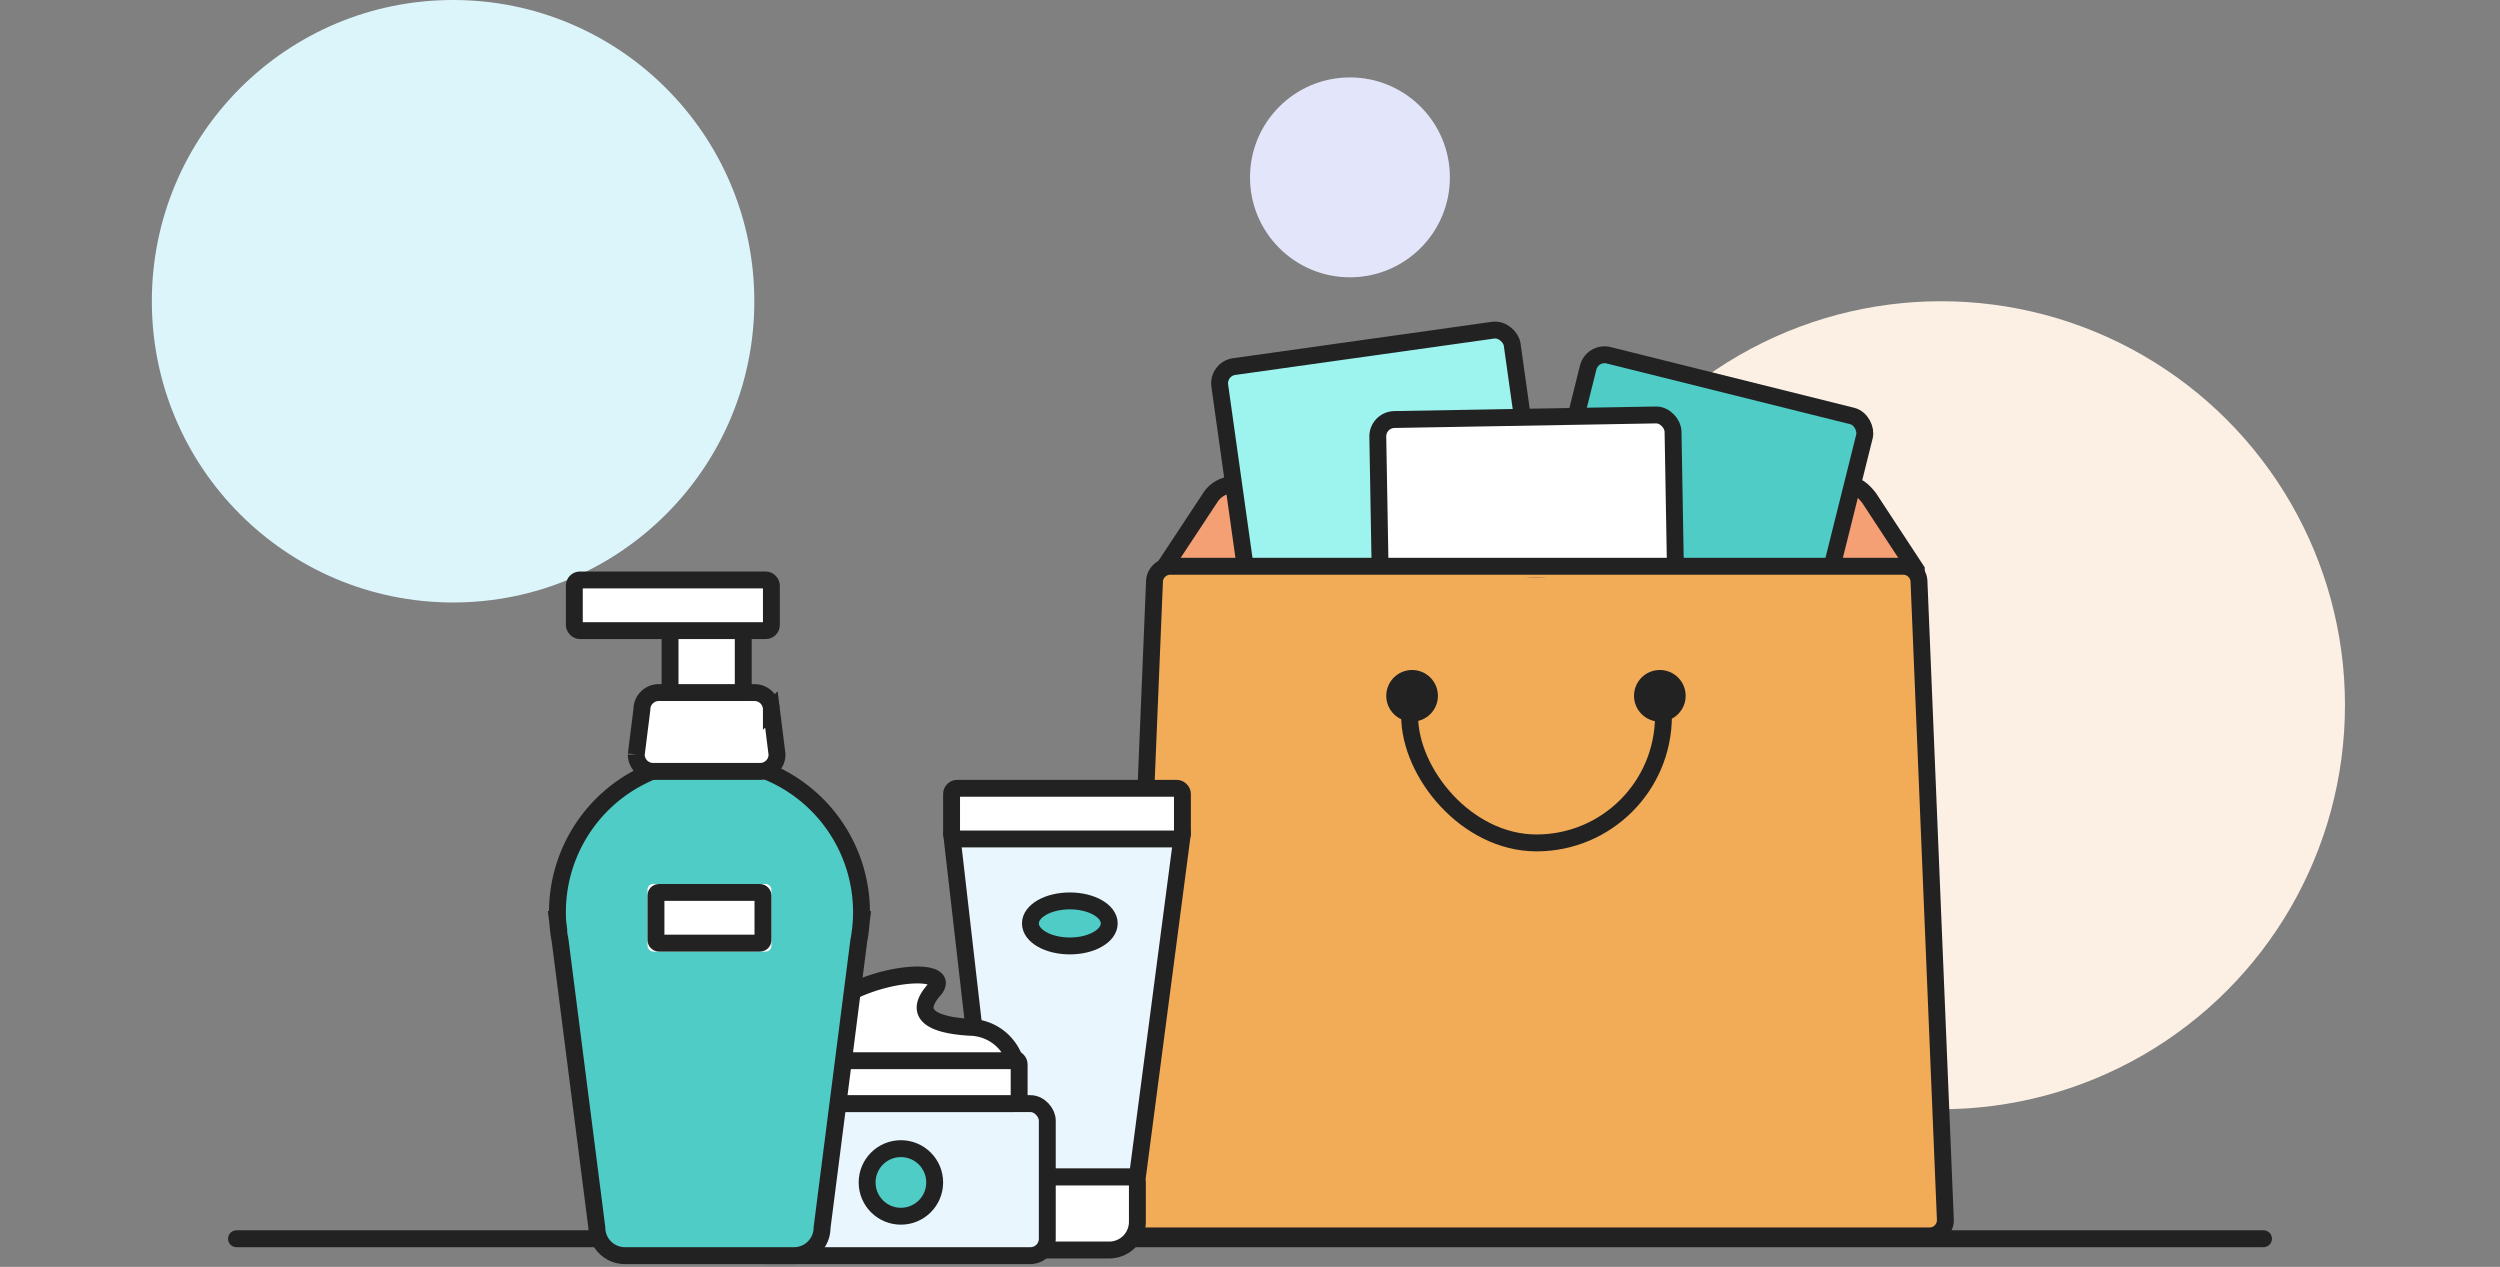 <svg xmlns="http://www.w3.org/2000/svg" width="444" height="225" viewBox="0 0 444 225">
    <rect x="0" y="0" width="444" height="225" fill="#808080" stroke="none"/>
    <g transform="translate(39 33.282)">
        <circle data-name="Ellipse 2" cx="53.5" cy="53.5" r="53.5" transform="translate(-12.033 -33.282)" style="fill:#dcf5fb"/>
        <circle data-name="Ellipse 2" cx="71.75" cy="71.75" r="71.75" transform="translate(233.967 20.218)" style="fill:#fbf0e3"/>
        <circle data-name="Ellipse 2" cx="17.75" cy="17.75" r="17.75" transform="translate(183 -19.532)" style="fill:#e3e6fb"/>
    </g>
    <path data-name="선 223" transform="translate(42 220)" style="stroke-linejoin:round;stroke-linecap:round;stroke:#222;stroke-width:3px;fill:none" d="M0 0h360"/>
    <g transform="translate(1105.851 -8603.215)">
        <g data-name="그룹 630380">
            <path data-name="패스 9212" d="M13.152 0h109.564c1.552 0 2.662.934 3.746 2.341l8.374 12.766c0 1.293-.267.5-1.819.5H2.851c-1.552 0-2.2 1.293-2.2 0L9.406 2.341A4.98 4.98 0 0 1 13.152 0z" transform="translate(-900.359 8689.322)" style="fill:#f59f75;stroke:#222;stroke-width:3px"/>
            <g data-name="그룹 630379" transform="translate(-888.639 8656.438)">
                <rect data-name="사각형 462443" width="52.441" height="64.615" rx="3" transform="rotate(-8 87.442 13.3)" style="fill:#9df4ef;stroke:#222;stroke-width:3px"/>
                <rect data-name="사각형 462445" width="50.568" height="64.615" rx="3" transform="rotate(-166 54.665 35.96)" style="fill:#50ccc6;stroke:#222;stroke-width:3px"/>
                <rect data-name="사각형 462444" width="52.441" height="64.615" rx="3" transform="rotate(-1 1236.148 -1561.087)" style="fill:#fff;stroke:#222;stroke-width:3px"/>
            </g>
            <path data-name="패스 9211" d="M7.492 0h130.165a2.809 2.809 0 0 1 2.809 2.809l4.682 113.31a2.809 2.809 0 0 1-2.809 2.809H2.809A2.809 2.809 0 0 1 0 116.119L4.682 2.809A2.809 2.809 0 0 1 7.492 0z" transform="translate(-905.5 8703.786)" style="fill:#f2ac58;stroke:#222;stroke-width:3px"/>
        </g>
        <g data-name="사각형 463032" transform="translate(-857 8705.78)" style="stroke:#222;stroke-width:3px;fill:none">
            <rect width="48.077" height="48.636" rx="24.038" style="stroke:none"/>
            <rect x="1.5" y="1.5" width="45.077" height="45.636" rx="22.538" style="fill:none"/>
        </g>
        <path data-name="사각형 463033" transform="translate(-864 8705.78)" style="fill:#f2ac58" d="M0 0h61.911v20.14H0z"/>
        <circle data-name="타원 1228" cx="4.587" cy="4.587" r="4.587" transform="rotate(-90 3935.864 4795.514)" style="fill:#222"/>
        <circle data-name="타원 1249" cx="4.587" cy="4.587" r="4.587" transform="rotate(-90 3957.864 4773.514)" style="fill:#222"/>
    </g>
    <g data-name="그룹 630377" transform="translate(1113 -8821)">
        <path data-name="사각형 462440" d="M1 0h24a1 1 0 0 1 1 1v7a5 5 0 0 1-5 5H5a5 5 0 0 1-5-5V1a1 1 0 0 1 1-1z" transform="translate(-937 9030)" style="fill:#fff;stroke:#222;stroke-width:3px"/>
        <path data-name="패스 9210" d="M0 0h41l-8 61H7z" transform="translate(-944 8969)" style="fill:#e9f6fd;stroke-linejoin:round;stroke:#222;stroke-width:3px"/>
        <rect data-name="사각형 462441" width="41" height="9" rx="1" transform="translate(-944 8961)" style="fill:#fff;stroke:#222;stroke-width:3px"/>
        <ellipse data-name="타원 1051" cx="7" cy="4" rx="7" ry="4" transform="translate(-930 8981)" style="fill:#50ccc6;stroke:#222;stroke-width:3px"/>
    </g>
    <g data-name="그룹 630376" transform="translate(1172 -8866)">
        <rect data-name="사각형 462438" width="53" height="27" rx="3" transform="translate(-1039 9062)" style="fill:#e9f6fd;stroke:#222;stroke-width:3px"/>
        <rect data-name="사각형 462439" width="42" height="8" rx="1" transform="translate(-1033 9054)" style="fill:#fff;stroke:#222;stroke-width:3px"/>
        <path data-name="패스 9209" d="M-991.725 9053.381a8.536 8.536 0 0 0-8-5.933c-6.571-.391-10.253-2.215-6.407-6.608s-11.246-3.335-18.556 2.779-7.756 9.762-7.756 9.762z" transform="translate(0 1)" style="fill:#fff;stroke:#222;stroke-width:3px"/>
        <circle data-name="타원 1050" cx="6" cy="6" r="6" transform="translate(-1018 9070)" style="fill:#50ccc6;stroke:#222;stroke-width:3px"/>
    </g>
    <g data-name="그룹 630375" transform="translate(99 103)">
        <path data-name="합치기 20" d="M12 0a4.986 4.986 0 0 0-5 4.973L.487 55.87a27.059 27.059 0 0 0-.429 3.355L0 59.674h.032Q0 60.333 0 61a27 27 0 1 0 54 0q0-.668-.032-1.327H54l-.058-.45a27.051 27.051 0 0 0-.429-3.354L47 4.973A4.986 4.986 0 0 0 42 0z" transform="rotate(180 27 60)" style="fill:#50ccc6;stroke:#222;stroke-width:3px"/>
        <path data-name="패스 9208" d="M20 0H3a3 3 0 0 0-3 3l-1 8a3 3 0 0 0 3 3h19a3 3 0 0 0 3-3l-1-8a3 3 0 0 0-3-3z" transform="translate(15 20)" style="fill:#fff;stroke:#222;stroke-width:3px"/>
        <path data-name="사각형 462436" transform="translate(20 8)" style="fill:#fff;stroke:#222;stroke-width:3px" d="M0 0h13v12H0z"/>
        <rect data-name="사각형 462437" width="35" height="9" rx="1" transform="translate(3)" style="fill:#fff;stroke-linejoin:round;stroke:#222;stroke-width:3px"/>
        <g data-name="사각형 462442" transform="translate(16 54)" style="fill:#fff;stroke:#222;stroke-width:3px">
            <rect width="22" height="12" rx="1" style="stroke:none"/>
            <rect x="1.5" y="1.5" width="19" height="9" rx=".5" style="fill:none"/>
        </g>
    </g>
</svg>
